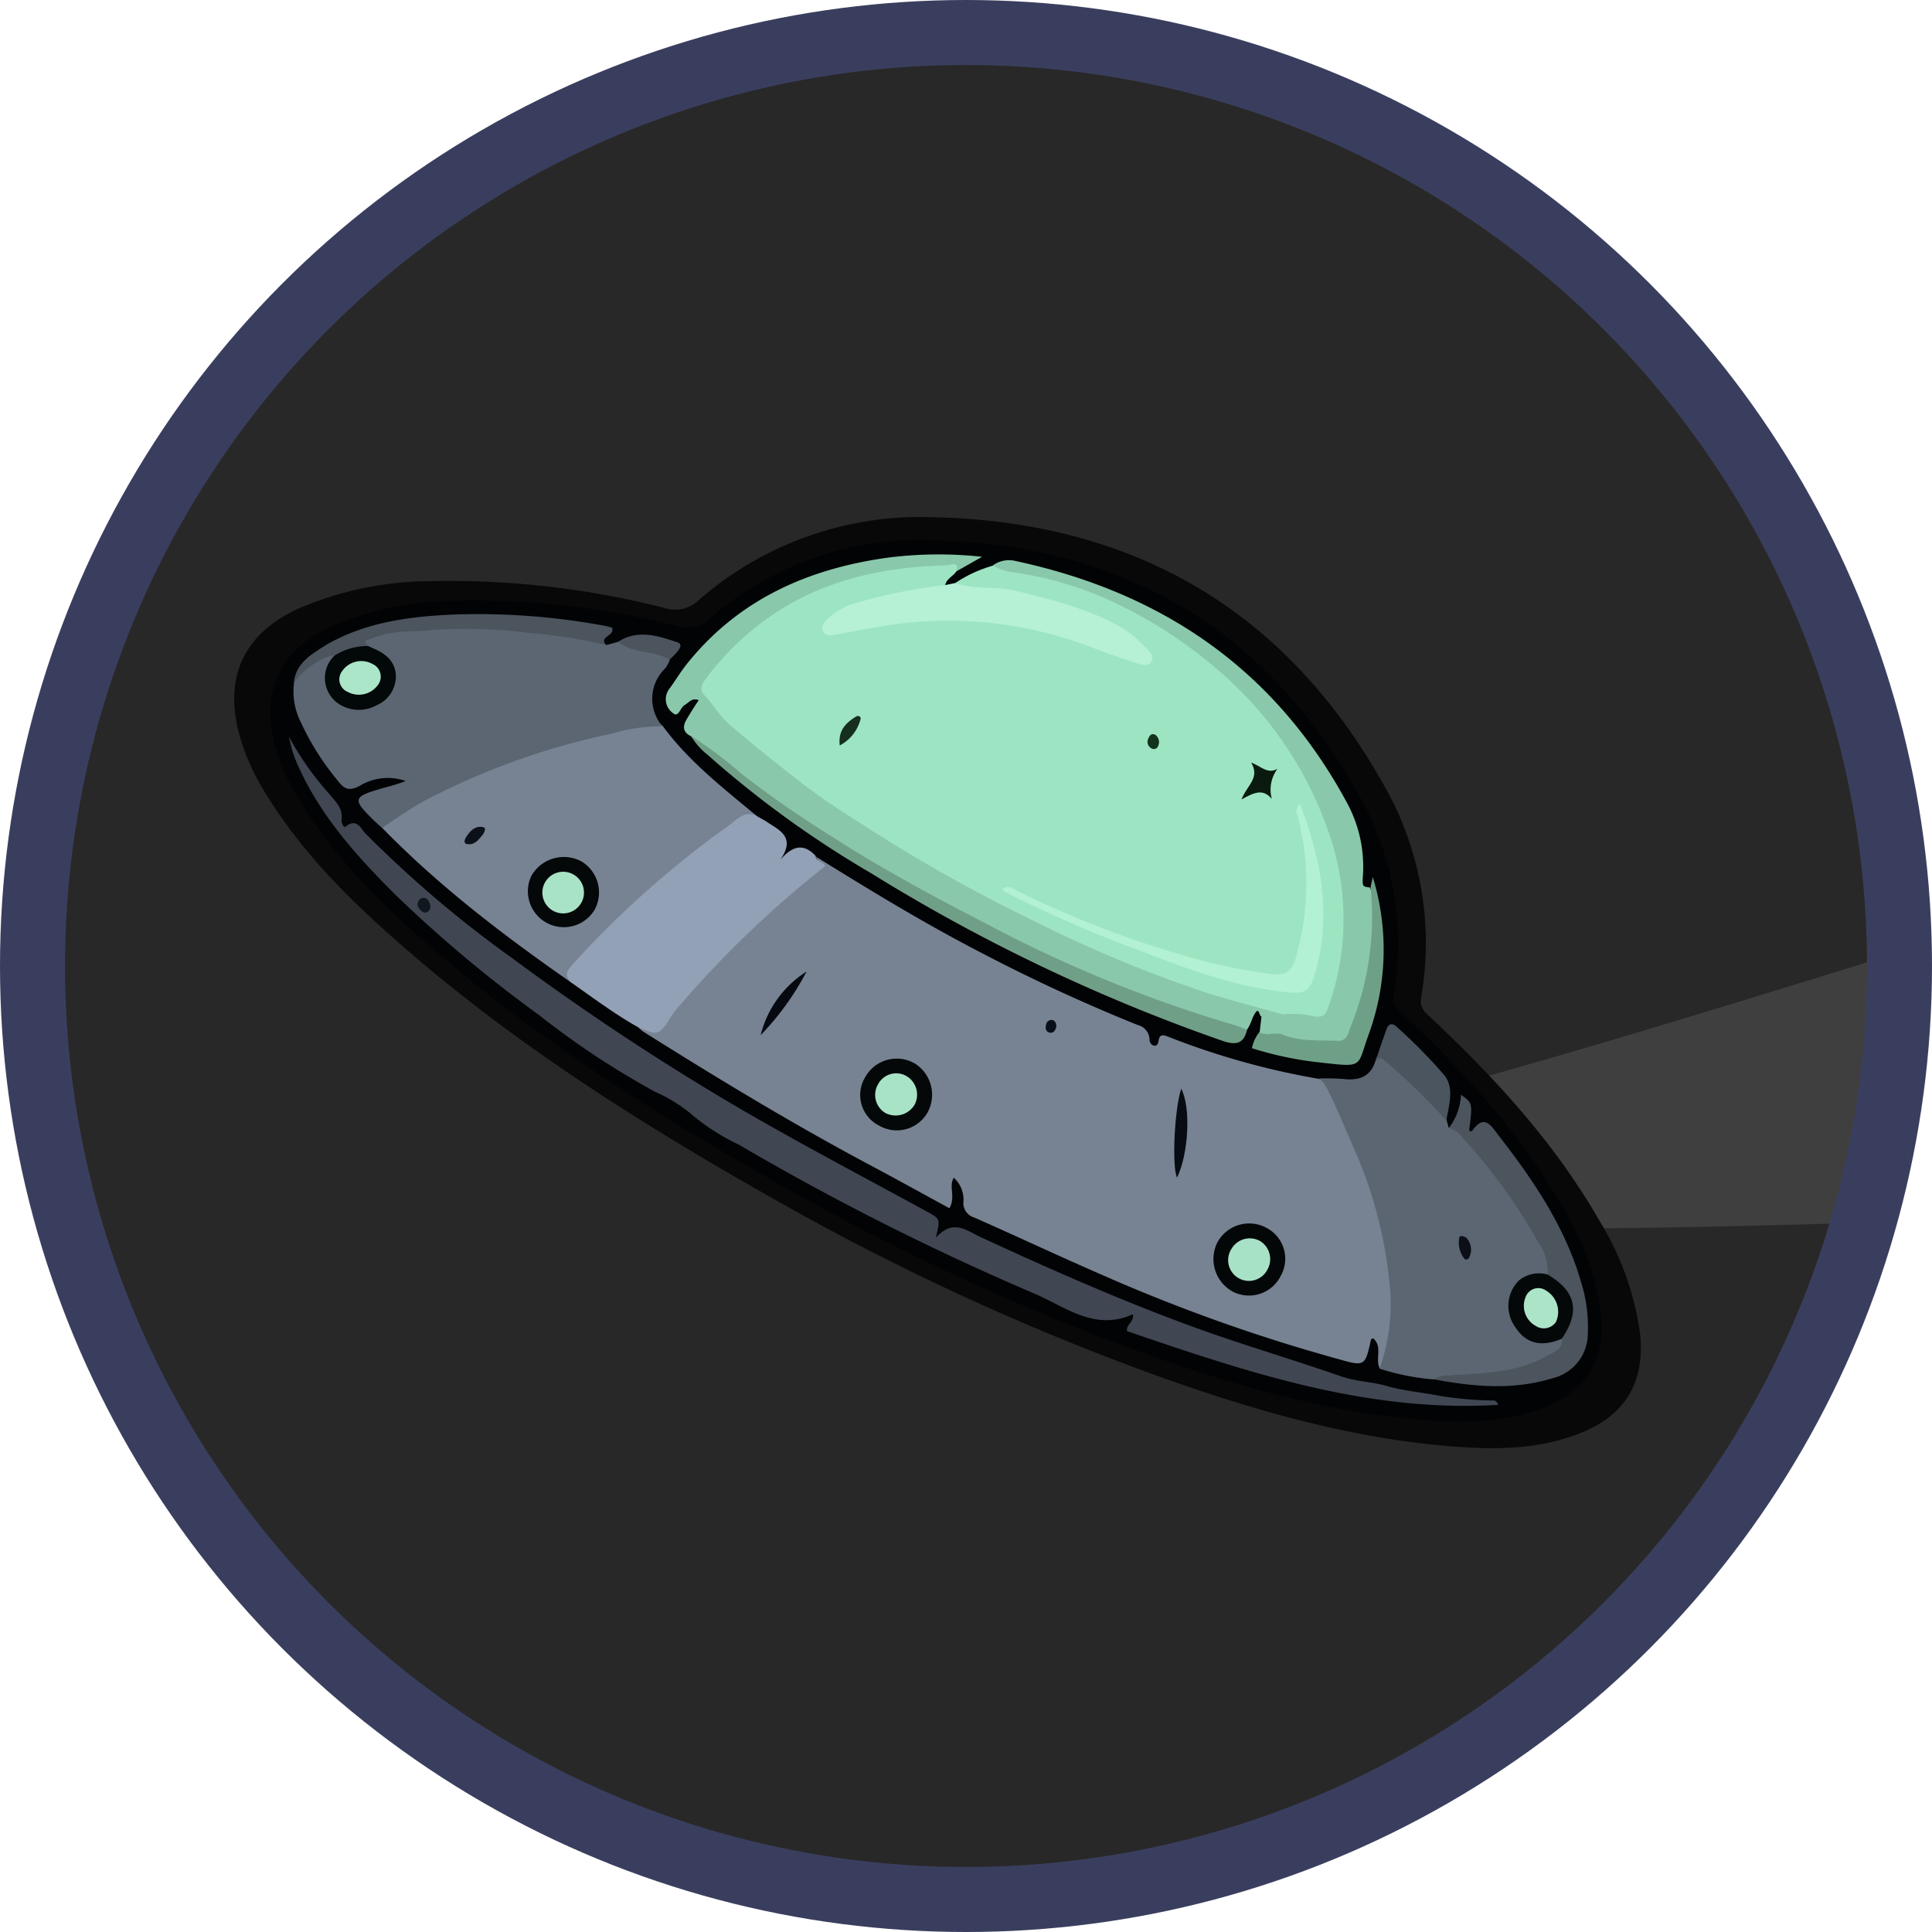 <svg xmlns="http://www.w3.org/2000/svg" xmlns:xlink="http://www.w3.org/1999/xlink" viewBox="0 0 200 200"><defs><style>.cls-1{fill:none;}.cls-2{fill:#3a3e5e;}.cls-3{clip-path:url(#clip-path);}.cls-4{fill:#3f3f3f;}.cls-5{fill:#282828;}.cls-6{fill:#090809;}.cls-7{fill:#020305;}.cls-8{fill:#778392;}.cls-9{fill:#9de5c2;}.cls-10{fill:#778393;}.cls-11{fill:#5b6672;}.cls-12{fill:#5c6672;}.cls-13{fill:#404752;}.cls-14{fill:#93a1b7;}.cls-15{fill:#89c8ab;}.cls-16{fill:#8ac8ab;}.cls-17{fill:#b6f1d5;}.cls-18{fill:#4c545e;}.cls-19{fill:#709f88;}.cls-20{fill:#6ea088;}.cls-21{fill:#4c545d;}.cls-22{fill:#4a555f;}.cls-23{fill:#040708;}.cls-24{fill:#040809;}.cls-25{fill:#070c12;}.cls-26{fill:#070911;}.cls-27{fill:#090f1a;}.cls-28{fill:#b3f1d3;}.cls-29{fill:#0a1a0e;}.cls-30{fill:#162e1e;}.cls-31{fill:#12331d;}.cls-32{fill:#0b1019;}.cls-33{fill:#030808;}.cls-34{fill:#040808;}.cls-35{fill:#0d0f18;}.cls-36{fill:#10171f;}.cls-37{fill:#a8e2c6;}.cls-38{fill:#a8e3c6;}.cls-39{fill:#abe6c9;}.cls-40{fill:#ace4c8;}</style><clipPath id="clip-path"><circle class="cls-1" cx="100" cy="100" r="93.27"/></clipPath></defs><g id="Layer_2" data-name="Layer 2"><g id="Layer_1-2" data-name="Layer 1"><circle class="cls-2" cx="100" cy="100" r="100"/><g class="cls-3"><path class="cls-4" d="M-1223.42,1336.33V1165.87c14.08-1.46,22.32,6.45,28.89,20,3.82-9.76,6.09-18.61,15.75-20.56.35-4-2.52-4.3-4.28-5.54-2.84-2-5.74-4.06-4.85-8.12s4.54-4.74,7.79-5.43c12.56-2.7,24.94-6.09,37.42-9a145.6,145.6,0,0,0,57.59-28.7,148.54,148.54,0,0,1,55.09-27c29.39-7.83,59.38-12.66,89.53-16.72a818.72,818.72,0,0,0,117.09-23.52c13.29-3.81,26.52-8,40.12-10.71A199.6,199.6,0,0,0-731.6,1012c-41.09,9-84.72,4.69-128.22-1.64-27-3.94-53.27-.9-79.33,5.66a383.33,383.33,0,0,1-99.33,11.16c-38.17-.51-76.32.35-114.16-6.33-22.14-3.9-42.94-11.81-63.76-19.79a18.78,18.78,0,0,1-7-5.66v-14.2c2.27-2.34,5.4-2.56,8.28-3.45,71.81-22.32,114.49-71.17,129.42-144.28,4.49-22-.53-43.08-12.17-62.22-3.64-6.09-3.39-10.47,1.23-15.34,6.36-6.7,10.39-15,15.12-22.75,8.91-14.71,7.51-30.44,4.06-46.16-.83-3.82-3-7.81.63-11.43,17.59-4.83,35.35-9,53.67-6.19a188.38,188.38,0,0,0,89.76-7.73,50.7,50.7,0,0,0,19.74-11.87c4.38-4.26,3.69-7.73-2-9.82a70.82,70.82,0,0,0-24.67-4.67c-16.83,0-33.71,1.08-50.43-2-7.69-1.48-15.2-3.16-20.54-9.59-1.7-4.06.35-7.17,2.54-10.25,11.42-16.24,20.66-33.3,24.23-53a13.93,13.93,0,0,1,4.73-8.74c17.53-8.12,36.75-8.42,55.29-11.67,33-5.8,66.32-8.65,99.64-11.61,5.4-.48,10.78-.73,16.23-.75,37.52,0,75.09-.32,112.59.14,18.64.25,37.07-3,55.68-2.33a11.05,11.05,0,0,0,9.31-3.21c11.12-12.86,26.38-18.73,41.83-23.58a300.55,300.55,0,0,1,119.17-12,453.29,453.29,0,0,0,172.49-16.23c30.68-9,57.89-25.92,85.71-41.26,29.14-16.07,53.37-39.14,81.48-56.82A612.94,612.94,0,0,1-13.65,316.21c22.1-8.12,41.28-19.89,55.07-39.55,3.9-5.58,5.34-10.54,1-16.54A24.81,24.81,0,0,1,38,245.79c-.12-10.69,4.06-16.42,14.47-18.95a102.56,102.56,0,0,1,28.21-2.54c26.38,1,52.64,1.73,78.88,4.59,15.24,1.64,30.43-.49,45.33-3.64,13.47-2.84,20.94-13.65,24.57-24.95,6-18.63,20-26.93,35.56-35,16.23-8.4,33.74-13.92,50.34-21.47,4.53-2,9.64-3.2,14.39-9-13.5-3.71-26.24-6.53-39.08-6.53-29.73,0-59.42-.94-89.19,1.13a373.09,373.09,0,0,1-71.9-1,74.15,74.15,0,0,0-20.29.39,34.05,34.05,0,0,1-5,.62c-4.06,0-9.6,1-10.25-3.73-.53-3.81,5-4.91,8.54-5.62a569.06,569.06,0,0,0,62-15.34C205.1,92,246.3,80.94,286.13,65.72c17.41-6.66,33.2-16.56,49.8-24.84,6.67-.43,9.33,5,12.32,9.17C370.57,80.94,402.49,91,438.53,91.18c13.86,0,27.41-3.45,40.58-8.26,9.94-3.65,12.18-2.25,13.07,7.84,5.56,56.65,37.26,92.94,88.7,113.94,7.38,3,16.23,2.88,22,9.39V341.94c-19.67,8.66-37.3,21.87-58.85,26.25-20,0-32.27-8.9-32.65-31.77-6.23,6.08-6.46,11.81-6.8,17.06-.55,8.32-3.88,12.87-12.52,14.21-4.71.71-10.15,1.07-13.43,6.35,2.21,5.25,10.75,4.2,11.52,11-1.62,4.64-5.8,5.5-9.74,6.09-31.82,4.05-61.12,16.23-90.71,27.67a392.67,392.67,0,0,0-56,25.8c-37.61,21.71-78.25,33.88-120.6,42.39-29.32,5.88-58.85,12.17-86.91,23-11.12,0-17.88-8.81-26.71-13.37-32.2-16.75-65.4-30.34-100.91-38.56a386,386,0,0,0-110.88-9.31c-45.09,2.67-88.43,13.33-126.48,39-31.31,21.12-43.49,51.52-41.1,89.12,3.37,52.76,29.81,94.79,60.88,134.44,30.6,39.08,69.34,68.89,112.67,93,6.65,3.69,15.46,4.71,19.35,12.78-5.64,4.06-12.64,4.06-19,5.93-24.78,7.2-48.88,16.38-73.27,24.63q-41.62,15.24-81.88,33.79c-31.09,12.36-60.31,28.67-90.33,43.26-24.25,13.42-48.41,27-71.87,41.79-4.06,2-7.67,5.23-12.52,5.6-12.18-5-22.49-13.27-34.76-18.27-27-11.18-54-10.28-81.38-3.1a37.09,37.09,0,0,1-20.47,0c-21.65-5.84-43.43-13.27-66.5-7.08-16.23,4.38-32.47,16.37-23,39.45,5.78,14.2,10.9,28.41,19.95,40.74a14.73,14.73,0,0,1,2.51,14.39c-10.77,28.41-6.86,55.74,6.46,82.33a9.74,9.74,0,0,1,.75,2.92c-4.31,7.26-11.63,11.57-17.74,16.88-9.82,8.57-19,17.78-28.15,26.95-8.76,8.69-16.76,18.1-25.26,27a27.2,27.2,0,0,1-9,6.33c-36.52,21.75-77.23,33.71-116.4,49.25-46.12,18.26-92.2,36.71-140,50.57-41.26,12-82.88,22.44-125.51,27.76-36.53,4.52-73,8.87-109.74,11C-1210.46,1339.63-1217.52,1341.16-1223.42,1336.33Z"/><path class="cls-5" d="M30.69-301.15a109.08,109.08,0,0,0-8.22,45.07c1.83,39.55,19.6,69.4,54.32,88.53,36,19.85,72.83,19.28,111,5.48,20.66-7.46,37.87-20.29,56.82-30.31,3.39-1.79,3.49-6.68,8.22-8.12a85.09,85.09,0,0,0-5.34,52.6c5.65,25.08,21.19,41.6,45.34,49.19C304.6-95,316.61-91.06,329.39-92c5.38-.4,5.42,1.77,2.6,6C319-66.87,319.13-45,319.82-23c.69,22.91,7.61,44.17,17.26,64.71-7.77,7.65-17.45,12.74-27,17.27-31.38,14.89-64.57,25-97.77,34.86-30.6,9.11-60.88,19.4-92.19,26l-25.81,5.41c7.71,3.92,13.57.23,19.52-.28,11.24-1,22.14,2,33.26,2.13,45.94.75,91.78-3.55,137.72-2.17a182.26,182.26,0,0,1,46.67,7.49c1.77.5,4.49.44,4.55,3.12,0,2.32-2.13,3.25-4.06,4.06-11.4,5.05-22.66,10.49-34.29,15-18.63,7.22-36.67,15.4-53.31,26.6a16.79,16.79,0,0,0-8,11.08c-1.82,9.62-7.5,17.29-13.17,24.7a33.12,33.12,0,0,1-20.86,12.45c-26.64,5.56-52.9,1.22-79.36,0-23.07-1.09-46.27-3.77-69.28.65C43,232.11,38.52,240,41,250.66a20,20,0,0,1,.65,2c1,6.74,11.46,11.08,8,17.33a98.4,98.4,0,0,1-25.26,29.91C4,315.74-20.81,321.83-44,331.34c-38.55,15.93-75.61,34.5-108.38,60.09A643.42,643.42,0,0,1-260.69,459a250.08,250.08,0,0,1-80.68,24.72c-27.64,3.55-54.91,11-83.2,8.38-26.18-2.45-52.44-4.46-78.65-3.75-34,.93-68,4.42-99.44,18.56-9.31,4.2-20.49,6.7-25.3,18.27-1.65,3.95-6.88,3.35-11,3.55-57.73,3.12-115.52.79-173.24,2.37a761.24,761.24,0,0,0-103.16,10.7c-21.51,3.57-43.19,6.08-64.41,11.32,0-6.41-.12-12.85-.12-19.26,0-13.59.16-14.81,13.94-12.94,20.94,2.84,40.81-.86,60.61-6.38C-883.14,508.5-862,500.14-844,485c15.23-12.85,22.6-30.89,32.34-47.32,16.36-27.6,18.77-58.57,20.6-89.6,4.93-4.22,10.87-3.26,16.48-2.76a600.3,600.3,0,0,0,135.24-2.49c38.26-5.14,75.61-13.58,109.89-32.81,18-10.15,21.51-26.38,22.48-44.49.31-5.62-3.55-8.52-8.89-9.15A38.06,38.06,0,0,0-542,262c-9,5.87-17.31,12.89-27.82,16.34-29.16,9.62-57.49,10.31-84.32-7.1-3.33-3.29-1.3-6.35.93-8.75,4.2-4.54,3.19-8.22-.91-12-1.72-1.56-3.31-3.29-5-4.93-7-6.94-7.12-7-11.69,2.21-3.18,6.43-7.73,9.86-15.16,8.44a37.92,37.92,0,0,1-13.37-8.95c-17.57-17.25-38.56-29.28-59.9-41.11-2.88-1.62-6.09-3-7.71-6.29,8.6-5.22,19.21-6.09,27.21-12.83,1.4-1.15,5.11.21,7.69.76,34.39,7.24,64.22-4.27,92.35-22.55,10.15-6.57,20.29-13.21,30.11-20.29,19.91-14.21,32.82-34.5,45.58-54.65a104.21,104.21,0,0,0,16.8-62.2c-.83-18.26,12.5-32.06,22.1-46.67,22.32-34.09,41.64-69.8,55.62-108.24a199,199,0,0,1,8-19.56A16.76,16.76,0,0,1-449.65-156c22.48-5.86,41.68-17.25,54.6-37.34,12.55-19.44,15.39-41.31-2.45-61.34,33.08,2,64.69-3.94,93.34-20.62,22.65-13.11,44.12-28.2,66.1-42.41,19.21-12.4,38.17-25.2,57.75-37,13.9-8.38,28.65-15.49,45.74-13.46,4.3.49,11.26-2.88,12.17,3.21,1.12,6.72,4.16,14.2-2,21.06-11.34,12.18-24.83,21.78-38.71,30.65-7.51,4.78-14.21,11.58-23.89,12.68a6,6,0,0,0-4.06,4.06c-.85,7.91-5.31,14.2-8.36,21.26-3.79,8.71-3.06,9.2,6.09,11.65a11.82,11.82,0,0,1,7.85,10.39c-.12,6.86,4.35,7.41,8.67,9,23.15,8.52,44.07,1.81,64.93-8.56,30.32-15.1,58.57-35.07,92.92-40.93,14.21-2.42,28.78-2,42.88-5.48C26.23-299.81,28.46-300.58,30.69-301.15Z"/><path class="cls-6" d="M81.32,124.81c-14-7.87-27.6-16.34-39.74-26.95C36,93,30.77,87.78,27,81.3A22.27,22.27,0,0,1,24.76,76c-1.57-5.87.46-10.32,5.95-12.92a35,35,0,0,1,13.76-2.92,90.07,90.07,0,0,1,24.3,2.77,3.52,3.52,0,0,0,3.61-.85,34.88,34.88,0,0,1,24.4-8.53c20.56.49,36.27,9.57,46.41,27.6a32.89,32.89,0,0,1,3.93,22.08c-.19,1.1.38,1.54,1,2.12,6.69,6.29,12.86,13,17.44,21A30.06,30.06,0,0,1,169.77,138c.55,5.1-1.51,8.55-6.32,10.41-4.3,1.68-8.79,1.67-13.29,1.31-10.68-.87-20.87-3.87-30.88-7.48A257.32,257.32,0,0,1,81.32,124.81Z"/><path class="cls-6" d="M83.8,88.12c5.88,3.67,11.79,7.27,18,10.46a186.93,186.93,0,0,0,17.31,8,1.69,1.69,0,0,1,1.25,1.59c0,.28.12.58.44.66s.51-.25.54-.49c.11-.79.52-.69,1.07-.48a82.3,82.3,0,0,0,16.51,4.62,1.73,1.73,0,0,1,1.37,1.13c3.81,7.63,6.79,15.48,6.91,24.17a31.23,31.23,0,0,1-.88,5.53,1.11,1.11,0,0,1-.77.85c-.55-1,.34-2.38-.71-3.31-.09.05-.24.09-.25.16-.64,2.87-.66,2.93-3.58,2.14a186.57,186.57,0,0,1-25.19-8.92c-4.89-2.12-9.72-4.4-14.61-6.55a1.64,1.64,0,0,1-1.18-1.79,3.27,3.27,0,0,0-1-2.56c-.6,1,.24,2-.47,3.33-2.83-1.53-5.64-3.08-8.47-4.59-8.59-4.56-16.9-9.59-25.14-14.76a4.16,4.16,0,0,1-.61-.58c2.06.5,3-.77,4.17-2.22A95.07,95.07,0,0,1,83.08,90.09C83.74,89.55,84.5,89.12,83.8,88.12Z"/><path class="cls-6" d="M99.22,57c-.35.54-1.08.78-1.21,1.49a3.49,3.49,0,0,1-2.51.88,33.67,33.67,0,0,0-7.8,1.77,2,2,0,0,0-.63.28c-.64.49-1.89.76-1.57,1.7.24.69,1.35.16,2,0a47.74,47.74,0,0,1,18.14-.56,48.3,48.3,0,0,1,10.79,3.12,18.71,18.71,0,0,0,2.42.84c.31.08.71.25.92-.12s-.1-.64-.32-.88a12.08,12.08,0,0,0-4.78-3.2,40.57,40.57,0,0,0-13.37-3.25c-.77,0-1.76.2-2.24-.82a14.84,14.84,0,0,1,4.25-1.93,44.87,44.87,0,0,1,27.87,14,37.54,37.54,0,0,1,10.63,21.82,29,29,0,0,1-1.54,12.59,1.69,1.69,0,0,1-2.08,1.28c-1.13-.13-2.26-.28-3.39-.37a122.16,122.16,0,0,1-20.07-6.78A202.85,202.85,0,0,1,96.2,89.53C88.27,85,80.56,80,73.79,73.78c-3.35-3.09-3.48-4.21-.46-7.56,5.88-6.52,13.34-9.66,22-10.21a16.11,16.11,0,0,1,3.4-.06C99.38,56,100,56.22,99.22,57Z"/><path class="cls-6" d="M57.23,102C49.87,96.87,42.71,91.5,36.45,85a12.48,12.48,0,0,1,4.45-3.28A78.07,78.07,0,0,1,65.38,73.6c.62-.1,1.24-.28,1.72.33,2.85,3.86,6.62,6.78,10.26,9.81-2.86,1-5.1,3-7.35,4.85a106.14,106.14,0,0,0-11.74,10.9A3.4,3.4,0,0,0,57.23,102Z"/><path class="cls-6" d="M67.1,73.93a18.83,18.83,0,0,0-5.64.82A78.51,78.51,0,0,0,41.15,82c-1.63.88-3.14,2-4.7,3-.3-.26-.6-.52-.88-.8-2.43-2.38-2.37-2.59,1-3.58A18.69,18.69,0,0,0,39,79.9a6,6,0,0,0-5.08.56c-1.14.57-1.67.31-2.37-.61a28.55,28.55,0,0,1-4.06-6.46,7.36,7.36,0,0,1-.71-4.13c.45-2.08,2.29-2.66,3.85-3.53a.5.5,0,0,1,.78.38A3.27,3.27,0,0,1,31,67.2c-.77,2-.05,3.7,1.74,4.27a3.68,3.68,0,0,0,4.63-2.32,2.46,2.46,0,0,0-.95-2.7c-.53-.42-1.19-.65-1.72-1.08-.71-.71-.27-1.11.4-1.38a11.61,11.61,0,0,1,3.12-.83,84.17,84.17,0,0,1,19.87.74A10.7,10.7,0,0,1,60.91,65l1.32-.35a30.84,30.84,0,0,1,4.24.93c.59.14,1.19.33,1.41,1a4.21,4.21,0,0,1-.48.89A4.62,4.62,0,0,0,67.1,73.93Z"/><path class="cls-6" d="M145.5,144.16a21,21,0,0,0,1-9.67,48.17,48.17,0,0,0-3.9-14.51c-1-2.17-1.83-4.38-2.93-6.49a2.86,2.86,0,0,0-.84-1c.9,0,1.8,0,2.68.06,1.7.2,3-.25,3.5-2,.44-1.41,1.16-.48,1.62-.12,1.78,1.41,3.35,3,5,4.61a2.69,2.69,0,0,1,1.14,2l.25.86a1.46,1.46,0,0,1,1.63.6c3.82,4.22,7.29,8.69,9.5,14,.22.55.68,1.15-.16,1.61a2.09,2.09,0,0,1-.49.13c-2.6.21-3.66,1.24-3.43,3.33a3.53,3.53,0,0,0,4.26,3.33,2.21,2.21,0,0,1,1.17,0c.74.94-.16,1.36-.67,1.75a12,12,0,0,1-6,2.24,46.32,46.32,0,0,1-7.44.54A25.65,25.65,0,0,1,145.5,144.16Z"/><path class="cls-6" d="M26.24,75a32.25,32.25,0,0,0,4.47,6.32c.68.84,1.49,1.55,1.29,2.79-.05.31.22.92.47.71,1.21-1,1.67.27,2.15.77A126.19,126.19,0,0,0,50.81,99.37,274.58,274.58,0,0,0,74.2,114.88C81.33,119.14,88.71,123,96,126.93c1.49.82,1.5.81,1,2.88,2-2.18,3.46-.7,5,0,7.88,3.63,15.8,7.15,24,10.07,5.08,1.81,10.25,3.32,15.32,5.09,1.69.59,3.37.57,5,1,1.84.52,3.79.68,5.68,1.06a39.66,39.66,0,0,0,5.76.53c.21,0,.47-.1.69.47-14.31.86-27.44-3.59-40.58-8.06-.11-.74.81-1,.64-1.85-4.19,1.92-7.49-.91-10.94-2.33a288,288,0,0,1-32.11-16.19,24.26,24.26,0,0,1-4.88-3.07,17.3,17.3,0,0,0-4.36-2.79,91.1,91.1,0,0,1-12.61-8.34A144.49,144.49,0,0,1,38,92.41c-4.33-4.3-8.39-8.81-10.86-14.5a13.67,13.67,0,0,1-.52-1.44C26.46,76,26.36,75.52,26.24,75Z"/><path class="cls-6" d="M57.23,102c-1-.92-.48-1.46.29-2.32A105.26,105.26,0,0,1,74.37,84.77c.85-.62,1.66-1.66,3-1,.34.2.69.38,1,.61,1.35,1,3.34,1.63,1.55,4.21,1.37-1.6,2.59-1.8,3.87-.44,0,.62.78.61,1,1.13a113.6,113.6,0,0,0-16.2,15.65,6.48,6.48,0,0,0-.5.67c-1.43,2.23-1.43,2.23-3.85,1.16C61.81,105.33,59.53,103.64,57.23,102Z"/><path class="cls-6" d="M99.22,57c.39-1.19-.81-.67-1-.66-6.15.15-12.08,1.24-17.48,4.37a30,30,0,0,0-9,8.14c-.37.49-.6,1.18-.21,1.57,1.07,1.08,1.78,2.42,3,3.43,2.47,2.06,5,4.09,7.48,6.07,2.15,1.68,4.44,3.13,6.7,4.6A171.24,171.24,0,0,0,107.43,95a144.14,144.14,0,0,0,18.73,7.84c2.93,1,5.91,1.7,8.87,2.55.86.77.05,1.44-.13,2.15a1,1,0,0,1-1.39.27c-.4-.69-.11-1.68-.93-2.19-.24-.11-.21-1.07-.68-.32a20,20,0,0,1-.89,1.8c-1.71.27-3.24-.52-4.78-1a156.38,156.38,0,0,1-18.46-7.43c-5.1-2.38-10-5.08-14.92-7.83C84.79,86.32,77,81.34,70.23,75c-.87-.42-.93-1.06-.48-1.82s.87-1.42,1.33-2.17c-.76-.3-1.1.27-1.54.55s-.66,1.43-1.29.86a1.86,1.86,0,0,1-.41-2.6c.64-.87,1.19-1.81,1.86-2.65,5.61-7.1,13.22-10.5,22-11.73a43.27,43.27,0,0,1,10.39-.1Z"/><path class="cls-6" d="M134.66,107.55c-.19-.77.66-1.36.37-2.14a9.5,9.5,0,0,1,3.36.24c.76.07,1.15,0,1.46-.91A28.4,28.4,0,0,0,140.44,87a40.45,40.45,0,0,0-10.52-17.41,49.44,49.44,0,0,0-14.44-9.71,38,38,0,0,0-10.09-2.84,5.26,5.26,0,0,1-2-.74,3,3,0,0,1,2.42-.49c16.13,3.44,28.57,11.88,36.41,26.67a14.55,14.55,0,0,1,1.62,7.88c-.06,1.07,0,1.08.75,1.16,1.1,1.76.58,3.72.55,5.57,0,3.39-1.2,6.56-2.27,9.73a2.47,2.47,0,0,1-2.77,2c-1.25-.1-2.5-.11-3.73-.3C135.65,108.4,134.94,108.34,134.66,107.55Z"/><path class="cls-6" d="M99.09,58.26c2.16.76,4.46.32,6.67.86,4,1,8,2,11.64,4.07a13.93,13.93,0,0,1,2.82,2.42c.31.32.61.7.36,1.22-.33.67-.91.42-1.35.28-1.66-.53-3.31-1.1-4.94-1.73A43.67,43.67,0,0,0,91.14,63c-1.73.29-3.45.62-5.17,1-.48.09-.94.12-1.25-.29s0-1.06.34-1.36a7.85,7.85,0,0,1,2.69-1.68A59.91,59.91,0,0,1,98,58.47Z"/><path class="cls-6" d="M163.88,133.87a5.48,5.48,0,0,0-1.08-3.56,60.15,60.15,0,0,0-8.27-11.41,2.6,2.6,0,0,0-1.48-1,6.25,6.25,0,0,0,1.32-3.62c1.29.9,1.29.9.9,3.92.1,0,.27.1.29.07,1.38-2,2.12-.6,3,.52,3.78,4.87,7.21,9.92,9,15.93a16.22,16.22,0,0,1,.76,5.71,5,5,0,0,1-3.85,4.84c-4.31,1.33-8.63.93-13,.12a2.77,2.77,0,0,1,1.56-.42c3.64-.26,7.37-.23,10.7-2.08.76-.42,1.84-.7,1.72-1.95a.93.93,0,0,1,0-.66c1.24-2.3.65-4.19-1.27-5.79A.92.92,0,0,1,163.88,133.87Z"/><path class="cls-6" d="M70.23,75a43,43,0,0,1,5.53,4.16c3,2.43,6.32,4.55,9.58,6.66,5.58,3.61,11.43,6.76,17.33,9.79a144.06,144.06,0,0,0,27.09,11,12,12,0,0,1,1.25.49c-.36,1.54-1.23,1.69-2.64,1.21A193.92,193.92,0,0,1,89.88,90,110.38,110.38,0,0,1,72,77,7,7,0,0,1,70.23,75Z"/><path class="cls-6" d="M134.66,107.55c2,.93,4.21.69,6.35.79.84,0,1-.68,1.22-1.22a31.79,31.79,0,0,0,2.31-15.57l.24-1.12a27.06,27.06,0,0,1-.4,17.11c-1.37,3.68-.45,3.72-5.34,3.22a36.93,36.93,0,0,1-7.47-1.57,4.36,4.36,0,0,1,.79-1.73c.41-.27.79-.34,1.09.16Z"/><path class="cls-6" d="M60.91,65a52.21,52.21,0,0,0-8.35-1.32,53.33,53.33,0,0,0-10.64-.32c-2.23.21-4.52,0-6.64.94-.32.15-1.15.11-.34.78a11.06,11.06,0,0,1-3.73,1.09c-1.16,0-3.57,1.63-4.43,3.05C27,67,28.7,66,30.36,65.09c4.36-2.52,9.21-3.11,14.1-3.31A76,76,0,0,1,60.88,63a5.26,5.26,0,0,1,.72.2C61.88,64.12,60.13,64,60.91,65Z"/><path class="cls-6" d="M152.8,117a66.13,66.13,0,0,0-6.91-6.69c-.37-.34-.6,0-.84.21.4-1.17.8-2.33,1.21-3.49.23-.68.69-.72,1.15-.27a59.14,59.14,0,0,1,5.19,5.32C153.69,113.47,153.1,115.33,152.8,117Z"/><path class="cls-6" d="M67.88,66.64c-1.75-1-4-.62-5.65-2,2.1-1.35,4.22-.71,6.32,0C69.38,64.9,69.22,65.38,67.88,66.64Z"/><path class="cls-6" d="M133.45,107.62l-1.09-.16.22-1.82C134.17,105.73,133.79,106.69,133.45,107.62Z"/><path class="cls-6" d="M133.16,128.78a3.81,3.81,0,0,1,1.52,5.27,3.89,3.89,0,0,1-5.26,1.65,4.07,4.07,0,0,1-1.66-5.29A4,4,0,0,1,133.16,128.78Z"/><path class="cls-6" d="M90.77,117.58a3.74,3.74,0,0,1-1.53-5.24,3.94,3.94,0,0,1,5.44-1.52,4,4,0,0,1,1.41,5.37A3.88,3.88,0,0,1,90.77,117.58Z"/><path class="cls-6" d="M123.82,113.55c1.07,2,.84,7-.45,9.72C122.78,122.12,123.07,115.8,123.82,113.55Z"/><path class="cls-6" d="M82.86,100.74a30.49,30.49,0,0,1-5,7A11.57,11.57,0,0,1,82.86,100.74Z"/><path class="cls-6" d="M109.77,106.05a.68.68,0,0,1,.32.87c-.1.36-.37.62-.76.49s-.4-.52-.31-.87A.6.6,0,0,1,109.77,106.05Z"/><path class="cls-6" d="M136.81,82.42c2.27,5.94,3.42,11.85,1.78,18-.66,2.49-1,2.76-3.51,2.49-5.38-.59-10.43-2.44-15.42-4.38a135.14,135.14,0,0,1-13.86-5.92c-.5-.26-1-.54-1.6-.87.71-.61,1.16-.12,1.6.1a110.45,110.45,0,0,0,20.74,7.77,63,63,0,0,0,6.81,1.32c2,.3,2.61-.21,3.13-2.19a29.1,29.1,0,0,0,.1-14.94C136.47,83.43,136.22,83,136.81,82.42Z"/><path class="cls-6" d="M130.41,81.93c.61-1.58,2.05-2.33,1-4,1.12.43,1.81,1.3,2.88.67a3.82,3.82,0,0,0-.63,3.31C132.75,80.68,131.77,81.17,130.41,81.93Z"/><path class="cls-6" d="M86.48,76c-.2-1.73.75-2.52,1.8-3.23.19-.12.54,0,.49.27A4.56,4.56,0,0,1,86.48,76Z"/><path class="cls-6" d="M121,74.83a1,1,0,0,1,.35,1.19.52.52,0,0,1-.81.29.8.8,0,0,1-.28-1C120.36,74.94,120.53,74.67,121,74.83Z"/><path class="cls-6" d="M59.66,94a3.93,3.93,0,0,1-6.92-3.74,4.09,4.09,0,0,1,5.46-1.61A4,4,0,0,1,59.66,94Z"/><path class="cls-6" d="M47.49,85.74c-.45.55-.92,1.21-1.73,1.09-.46-.06-.27-.53-.09-.81a1.89,1.89,0,0,1,1.75-1.09C47.92,85,47.63,85.44,47.49,85.74Z"/><path class="cls-6" d="M31.21,66.21a6.67,6.67,0,0,1,3.73-1.09c.15.07.3.16.46.22,1.4.57,2.49,1.43,2.54,3.08a3.45,3.45,0,0,1-2.11,3.23,4,4,0,0,1-4.49-.39A3.42,3.42,0,0,1,31.21,66.21Z"/><path class="cls-6" d="M163.88,133.87c3.11,1.83,3.59,4,1.54,7-2.21.93-3.9.52-5-1.24a4,4,0,0,1,.33-5.11A3.49,3.49,0,0,1,163.88,133.87Z"/><path class="cls-6" d="M155,129.83a1.89,1.89,0,0,1,.37,2.15c-.11.29-.44.44-.64.11a2.87,2.87,0,0,1-.47-2.23C154.33,129.52,154.69,129.68,155,129.83Z"/><path class="cls-6" d="M41.68,93.93c-.22.34-.53.48-.85.25s-.69-.62-.41-1.13a.59.59,0,0,1,.84-.29A1,1,0,0,1,41.68,93.93Z"/><path class="cls-6" d="M132.44,130.21a2.32,2.32,0,0,1,.78,3.14,2.25,2.25,0,0,1-3.12.79,2.27,2.27,0,0,1-.78-3.12A2.32,2.32,0,0,1,132.44,130.21Z"/><path class="cls-6" d="M94.64,115.33a2.4,2.4,0,0,1-3.13.88,2.31,2.31,0,0,1-.8-3.13,2.25,2.25,0,0,1,3.09-.87A2.33,2.33,0,0,1,94.64,115.33Z"/><path class="cls-6" d="M58.21,93.24a2.2,2.2,0,0,1-3.09.82A2.24,2.24,0,0,1,54.26,91a2.28,2.28,0,1,1,4,2.27Z"/><path class="cls-6" d="M32.71,70.17a1.51,1.51,0,0,1-.61-2.29,2.55,2.55,0,0,1,3.31-.78A1.52,1.52,0,0,1,36,69.4,2.59,2.59,0,0,1,32.71,70.17Z"/><path class="cls-6" d="M162.56,139.5a2.52,2.52,0,0,1-1.13-3.19,1.48,1.48,0,0,1,2.27-.68,2.66,2.66,0,0,1,1.09,3.38A1.58,1.58,0,0,1,162.56,139.5Z"/><path class="cls-7" d="M82,123.36c-13.25-7.45-26.12-15.47-37.62-25.51-5.29-4.61-10.23-9.54-13.79-15.68a20.91,20.91,0,0,1-2.13-5c-1.48-5.55.44-9.76,5.63-12.23a33,33,0,0,1,13-2.76,84.9,84.9,0,0,1,23,2.62,3.34,3.34,0,0,0,3.42-.8,33,33,0,0,1,23.1-8.08c19.47.46,34.34,9.06,43.94,26.13a31.17,31.17,0,0,1,3.72,20.91c-.18,1,.36,1.45.95,2,6.33,6,12.17,12.33,16.51,19.93a28.51,28.51,0,0,1,4,11c.52,4.83-1.43,8.09-6,9.86-4.07,1.58-8.33,1.58-12.59,1.23-10.11-.82-19.75-3.66-29.23-7.08A244.13,244.13,0,0,1,82,123.36Z"/><path class="cls-8" d="M84.39,88.63c5.57,3.47,11.17,6.88,17,9.9a178.79,178.79,0,0,0,16.39,7.58A1.59,1.59,0,0,1,119,107.6a.64.64,0,0,0,.42.64c.37.09.48-.25.51-.47.1-.75.48-.65,1-.45a79.22,79.22,0,0,0,15.63,4.37,1.64,1.64,0,0,1,1.3,1.06c3.6,7.23,6.43,14.67,6.54,22.89a29,29,0,0,1-.84,5.24,1,1,0,0,1-.72.8c-.52-1,.32-2.25-.68-3.13-.08,0-.22.08-.24.14-.6,2.72-.62,2.79-3.38,2a176.87,176.87,0,0,1-23.85-8.45c-4.63-2-9.21-4.16-13.83-6.2a1.56,1.56,0,0,1-1.12-1.7,3.07,3.07,0,0,0-1-2.42c-.57.91.22,1.91-.45,3.16-2.68-1.46-5.34-2.93-8-4.35-8.13-4.32-16-9.09-23.8-14a3.82,3.82,0,0,1-.58-.56c2,.48,2.86-.72,3.95-2.1A90,90,0,0,1,83.72,90.49C84.34,90,85.05,89.57,84.39,88.63Z"/><path class="cls-9" d="M99,59.15c-.33.51-1,.73-1.15,1.41a3.29,3.29,0,0,1-2.37.83,31.69,31.69,0,0,0-7.39,1.68,1.83,1.83,0,0,0-.59.26c-.61.46-1.79.72-1.48,1.61.22.66,1.27.15,1.91,0a44.65,44.65,0,0,1,27.39,2.43,17.21,17.21,0,0,0,2.29.79c.3.09.67.24.88-.11s-.1-.6-.31-.83a11.39,11.39,0,0,0-4.53-3A38.29,38.29,0,0,0,101,61.13c-.73,0-1.67.19-2.12-.77a13.8,13.8,0,0,1,4-1.83,42.51,42.51,0,0,1,26.39,13.29,35.48,35.48,0,0,1,10.06,20.66,27.44,27.44,0,0,1-1.46,11.92,1.61,1.61,0,0,1-2,1.21c-1.07-.13-2.13-.26-3.21-.35a115,115,0,0,1-19-6.42A188.9,188.9,0,0,1,96.14,90c-7.52-4.33-14.82-9-21.23-14.91-3.17-2.93-3.29-4-.43-7.16,5.57-6.17,12.63-9.15,20.82-9.67a15.85,15.85,0,0,1,3.23,0C99.14,58.26,99.68,58.42,99,59.15Z"/><path class="cls-10" d="M59.23,101.78c-7-4.87-13.74-10-19.67-16.08a12.07,12.07,0,0,1,4.22-3.11A73.77,73.77,0,0,1,67,74.88c.59-.1,1.18-.26,1.63.31,2.7,3.66,6.27,6.42,9.72,9.29-2.71.94-4.84,2.81-7,4.59A99.58,99.58,0,0,0,60.22,99.39,3.23,3.23,0,0,0,59.23,101.78Z"/><path class="cls-11" d="M68.58,75.19a17.84,17.84,0,0,0-5.34.78A74.41,74.41,0,0,0,44,82.87c-1.54.83-3,1.88-4.45,2.83-.28-.25-.56-.49-.83-.75-2.3-2.26-2.24-2.46,1-3.39A19.47,19.47,0,0,0,42,80.85a5.6,5.6,0,0,0-4.81.53c-1.08.54-1.58.29-2.24-.58a27.66,27.66,0,0,1-3.85-6.12,7,7,0,0,1-.67-3.91c.43-2,2.17-2.52,3.65-3.34a.47.47,0,0,1,.73.36,2.75,2.75,0,0,1-.39,1c-.72,1.85,0,3.5,1.65,4.05a3.5,3.5,0,0,0,4.39-2.2,2.36,2.36,0,0,0-.9-2.56c-.51-.4-1.13-.62-1.63-1-.68-.66-.25-1,.38-1.3a11.49,11.49,0,0,1,3-.79,80,80,0,0,1,18.81.7,10.39,10.39,0,0,1,2.67,1.08L64,66.44a30.15,30.15,0,0,1,4,.88c.56.14,1.14.32,1.34,1a4.08,4.08,0,0,1-.46.85A4.37,4.37,0,0,0,68.58,75.19Z"/><path class="cls-12" d="M142.81,141.68a19.9,19.9,0,0,0,1-9.15,45.5,45.5,0,0,0-3.69-13.74c-.91-2.06-1.74-4.15-2.77-6.15a2.75,2.75,0,0,0-.8-1,23.87,23.87,0,0,1,2.54.06c1.61.18,2.81-.24,3.31-1.92.42-1.34,1.1-.46,1.54-.11,1.68,1.34,3.17,2.89,4.72,4.36a2.6,2.6,0,0,1,1.08,1.88l.23.83a1.38,1.38,0,0,1,1.55.56c3.61,4,6.9,8.22,9,13.25.21.52.65,1.09-.15,1.52a1.57,1.57,0,0,1-.47.13c-2.46.2-3.46,1.17-3.24,3.16a3.35,3.35,0,0,0,4,3.15,2.09,2.09,0,0,1,1.11,0c.7.89-.16,1.28-.63,1.66a11.3,11.3,0,0,1-5.67,2.12,44.9,44.9,0,0,1-7,.51A24.47,24.47,0,0,1,142.81,141.68Z"/><path class="cls-13" d="M29.9,76.24a30.66,30.66,0,0,0,4.23,6c.65.8,1.41,1.47,1.22,2.65,0,.29.21.86.44.67,1.15-.93,1.59.26,2.05.73a119.58,119.58,0,0,0,15.32,13A263.56,263.56,0,0,0,75.3,114c6.76,4,13.74,7.64,20.63,11.41,1.42.77,1.42.76.94,2.72,1.87-2.06,3.28-.66,4.78,0,7.46,3.44,15,6.77,22.71,9.53,4.8,1.72,9.69,3.15,14.5,4.83,1.6.55,3.19.54,4.74,1,1.75.5,3.59.64,5.38,1a38.33,38.33,0,0,0,5.45.49c.2,0,.45-.09.66.45-13.56.82-26-3.39-38.42-7.63-.11-.7.76-.95.6-1.75-4,1.82-7.09-.86-10.36-2.21a271.12,271.12,0,0,1-30.4-15.33,23,23,0,0,1-4.62-2.9A16,16,0,0,0,67.77,113a85.68,85.68,0,0,1-11.94-7.9A137.58,137.58,0,0,1,41,92.69c-4.1-4.07-7.94-8.34-10.28-13.73a13,13,0,0,1-.49-1.36C30.11,77.16,30,76.7,29.9,76.24Z"/><path class="cls-14" d="M59.23,101.78c-1-.88-.45-1.39.28-2.2A100.09,100.09,0,0,1,75.46,85.45c.81-.58,1.58-1.57,2.84-1,.32.19.65.36,1,.57,1.28.9,3.16,1.55,1.47,4,1.29-1.52,2.45-1.72,3.66-.42,0,.59.74.57,1,1.06A108,108,0,0,0,70,104.51a5.84,5.84,0,0,0-.47.64c-1.36,2.11-1.36,2.11-3.65,1.09C63.57,104.92,61.42,103.32,59.23,101.78Z"/><path class="cls-15" d="M99,59.15c.37-1.13-.77-.64-.91-.63-5.82.14-11.43,1.18-16.55,4.14A28.59,28.59,0,0,0,73,70.36c-.35.47-.56,1.12-.19,1.49,1,1,1.68,2.29,2.82,3.25,2.34,2,4.69,3.87,7.09,5.75,2,1.58,4.2,3,6.33,4.35a164.38,164.38,0,0,0,17.7,10,136.34,136.34,0,0,0,17.73,7.43c2.77.9,5.59,1.6,8.39,2.4.82.73.05,1.37-.12,2a1,1,0,0,1-1.31.25c-.38-.65-.11-1.58-.89-2.07-.23-.11-.2-1-.64-.3-.33.52-.44,1.19-.84,1.71-1.63.24-3.07-.5-4.52-1a149.09,149.09,0,0,1-17.48-7c-4.84-2.25-9.5-4.81-14.13-7.41-7.63-4.29-15-9-21.42-15-.82-.4-.88-1-.45-1.73s.82-1.34,1.26-2c-.72-.28-1,.25-1.46.51s-.63,1.36-1.22.82a1.76,1.76,0,0,1-.39-2.46c.61-.82,1.13-1.71,1.76-2.51,5.32-6.72,12.52-9.94,20.8-11.1a41.28,41.28,0,0,1,9.84-.1Z"/><path class="cls-16" d="M132.54,107c-.18-.73.62-1.28.35-2a9.18,9.18,0,0,1,3.18.23c.72.06,1.09,0,1.39-.86A27,27,0,0,0,138,87.59a38.47,38.47,0,0,0-10-16.48,47,47,0,0,0-13.67-9.2,36.46,36.46,0,0,0-9.55-2.68,4.91,4.91,0,0,1-2-.7,2.83,2.83,0,0,1,2.29-.47c15.27,3.27,27,11.26,34.48,25.25a13.9,13.9,0,0,1,1.53,7.47c-.06,1,0,1,.71,1.09,1,1.67.54,3.52.52,5.28,0,3.2-1.14,6.21-2.15,9.21a2.33,2.33,0,0,1-2.63,1.85c-1.18-.09-2.36-.1-3.53-.28C133.48,107.82,132.81,107.77,132.54,107Z"/><path class="cls-17" d="M98.87,60.36c2,.72,4.22.3,6.32.81,3.8.94,7.58,1.87,11,3.85a13.08,13.08,0,0,1,2.67,2.3c.29.3.58.66.34,1.15s-.86.4-1.27.26q-2.37-.75-4.69-1.63a41.28,41.28,0,0,0-21.91-2.28c-1.64.27-3.27.58-4.9.89-.45.09-.88.12-1.17-.27s0-1,.31-1.28a7.32,7.32,0,0,1,2.55-1.59,54.73,54.73,0,0,1,9.71-2Z"/><path class="cls-18" d="M160.21,131.94a5.22,5.22,0,0,0-1-3.37,56.15,56.15,0,0,0-7.83-10.8,2.37,2.37,0,0,0-1.4-1,6.07,6.07,0,0,0,1.26-3.44c1.21.86,1.21.86.84,3.72.1,0,.26.09.28.07,1.3-1.91,2-.57,2.82.48,3.58,4.61,6.83,9.4,8.48,15.08a15.45,15.45,0,0,1,.71,5.41,4.75,4.75,0,0,1-3.64,4.58c-4.08,1.26-8.17.89-12.27.12a2.5,2.5,0,0,1,1.48-.4c3.45-.25,7-.22,10.12-2,.72-.4,1.75-.66,1.64-1.85a.88.88,0,0,1,0-.62c1.18-2.18.62-4-1.2-5.48A.85.85,0,0,1,160.21,131.94Z"/><path class="cls-19" d="M71.54,76.19a40.93,40.93,0,0,1,5.24,3.93,110.44,110.44,0,0,0,9.07,6.31c5.28,3.42,10.82,6.4,16.4,9.27a137.09,137.09,0,0,0,25.65,10.45,10.88,10.88,0,0,1,1.19.47c-.35,1.45-1.16,1.59-2.5,1.14A184,184,0,0,1,90.15,90.38,105.69,105.69,0,0,1,73.22,78.11,6.86,6.86,0,0,1,71.54,76.19Z"/><path class="cls-20" d="M132.54,107c1.93.88,4,.65,6,.75.79,0,1-.64,1.15-1.16a30.2,30.2,0,0,0,2.19-14.74l.23-1.06a25.65,25.65,0,0,1-.39,16.2c-1.29,3.49-.42,3.52-5.05,3a35.86,35.86,0,0,1-7.07-1.48,3.92,3.92,0,0,1,.75-1.64c.38-.26.74-.33,1,.15Z"/><path class="cls-21" d="M62.72,66.77a50.14,50.14,0,0,0-7.9-1.24,50.72,50.72,0,0,0-10.08-.31c-2.1.2-4.28,0-6.28.89-.31.14-1.09.11-.33.74a10.28,10.28,0,0,1-3.52,1c-1.11,0-3.39,1.55-4.2,2.89.19-2.12,1.82-3,3.39-4,4.13-2.38,8.72-2.94,13.35-3.13a71.74,71.74,0,0,1,15.54,1.19,6.43,6.43,0,0,1,.68.19C63.64,65.9,62,65.83,62.72,66.77Z"/><path class="cls-22" d="M149.72,116a64.09,64.09,0,0,0-6.54-6.33c-.36-.31-.57,0-.8.2.38-1.1.75-2.21,1.14-3.3.23-.65.65-.69,1.09-.25a54.26,54.26,0,0,1,4.92,5C150.56,112.63,150,114.39,149.72,116Z"/><path class="cls-21" d="M69.32,68.29c-1.65-1-3.79-.59-5.35-1.85,2-1.28,4-.67,6,0C70.74,66.64,70.59,67.09,69.32,68.29Z"/><path class="cls-16" d="M131.39,107.09l-1-.15.2-1.73C132.08,105.3,131.72,106.2,131.39,107.09Z"/><path class="cls-23" d="M131.13,127.12a3.61,3.61,0,0,1,1.43,5,3.67,3.67,0,0,1-5,1.56,3.85,3.85,0,0,1-1.57-5A3.74,3.74,0,0,1,131.13,127.12Z"/><path class="cls-24" d="M91,116.52a3.54,3.54,0,0,1-1.44-5,3.73,3.73,0,0,1,5.14-1.43A3.82,3.82,0,0,1,96,115.2,3.66,3.66,0,0,1,91,116.52Z"/><path class="cls-25" d="M122.28,112.7c1,1.89.79,6.64-.43,9.21C121.3,120.82,121.57,114.84,122.28,112.7Z"/><path class="cls-26" d="M83.5,100.57a28.39,28.39,0,0,1-4.76,6.59A10.93,10.93,0,0,1,83.5,100.57Z"/><path class="cls-27" d="M109,105.6a.65.65,0,0,1,.3.83c-.09.33-.35.58-.71.45s-.39-.49-.3-.81A.58.58,0,0,1,109,105.6Z"/><path class="cls-28" d="M134.57,83.23c2.15,5.62,3.24,11.22,1.69,17.08-.62,2.36-1,2.62-3.32,2.37-5.1-.56-9.87-2.31-14.6-4.15a128.35,128.35,0,0,1-13.12-5.61l-1.51-.82c.67-.58,1.09-.11,1.51.09a104.57,104.57,0,0,0,19.63,7.36,58.92,58.92,0,0,0,6.46,1.25c1.88.28,2.47-.2,2.95-2.07a27.48,27.48,0,0,0,.1-14.15C134.26,84.18,134,83.77,134.57,83.23Z"/><path class="cls-29" d="M128.52,82.76c.57-1.49,1.94-2.2,1-3.82,1.07.41,1.72,1.23,2.73.64a3.62,3.62,0,0,0-.59,3.13C130.73,81.59,129.81,82.05,128.52,82.76Z"/><path class="cls-30" d="M86.93,77.17c-.19-1.63.71-2.38,1.7-3,.19-.13.52,0,.46.25A4.27,4.27,0,0,1,86.93,77.17Z"/><path class="cls-31" d="M119.58,76.05a.93.93,0,0,1,.33,1.12.48.48,0,0,1-.76.27.75.75,0,0,1-.27-1C119,76.15,119.17,75.89,119.58,76.05Z"/><path class="cls-24" d="M61.53,94.22A3.72,3.72,0,0,1,55,90.68a3.87,3.87,0,0,1,5.17-1.52A3.75,3.75,0,0,1,61.53,94.22Z"/><path class="cls-32" d="M50,86.38c-.43.52-.87,1.14-1.64,1-.44-.07-.25-.51-.08-.77.39-.59.89-1.13,1.65-1C50.42,85.67,50.15,86.09,50,86.38Z"/><path class="cls-33" d="M34.61,67.88a6.3,6.3,0,0,1,3.52-1c.15.07.29.15.44.21,1.32.54,2.36,1.35,2.41,2.91A3.26,3.26,0,0,1,39,73a3.79,3.79,0,0,1-4.25-.37A3.23,3.23,0,0,1,34.61,67.88Z"/><path class="cls-34" d="M160.21,131.94c2.94,1.74,3.4,3.81,1.46,6.65-2.1.89-3.7.5-4.78-1.17a3.73,3.73,0,0,1,.32-4.84A3.28,3.28,0,0,1,160.21,131.94Z"/><path class="cls-35" d="M151.77,128.11a1.78,1.78,0,0,1,.35,2c-.1.27-.42.42-.6.1a2.7,2.7,0,0,1-.45-2.11C151.16,127.82,151.51,128,151.77,128.11Z"/><path class="cls-36" d="M44.51,94.13c-.2.32-.5.45-.8.23s-.65-.59-.39-1.07a.56.56,0,0,1,.8-.27A1,1,0,0,1,44.51,94.13Z"/><path class="cls-37" d="M130.44,128.47a2.2,2.2,0,0,1,.74,3,2.15,2.15,0,1,1-3.69-2.2A2.19,2.19,0,0,1,130.44,128.47Z"/><path class="cls-38" d="M94.66,114.39a2.29,2.29,0,0,1-3,.83,2.18,2.18,0,0,1-.75-3,2.12,2.12,0,0,1,2.92-.83A2.23,2.23,0,0,1,94.66,114.39Z"/><path class="cls-38" d="M60.17,93.47a2.15,2.15,0,0,1-3.74-2.14,2.15,2.15,0,1,1,3.74,2.14Z"/><path class="cls-39" d="M36,71.63a1.41,1.41,0,0,1-.58-2.16,2.4,2.4,0,0,1,3.13-.74,1.43,1.43,0,0,1,.58,2.17A2.44,2.44,0,0,1,36,71.63Z"/><path class="cls-40" d="M159,137.27a2.37,2.37,0,0,1-1.07-3,1.4,1.4,0,0,1,2.15-.65,2.55,2.55,0,0,1,1,3.21A1.51,1.51,0,0,1,159,137.27Z"/></g></g></g></svg>